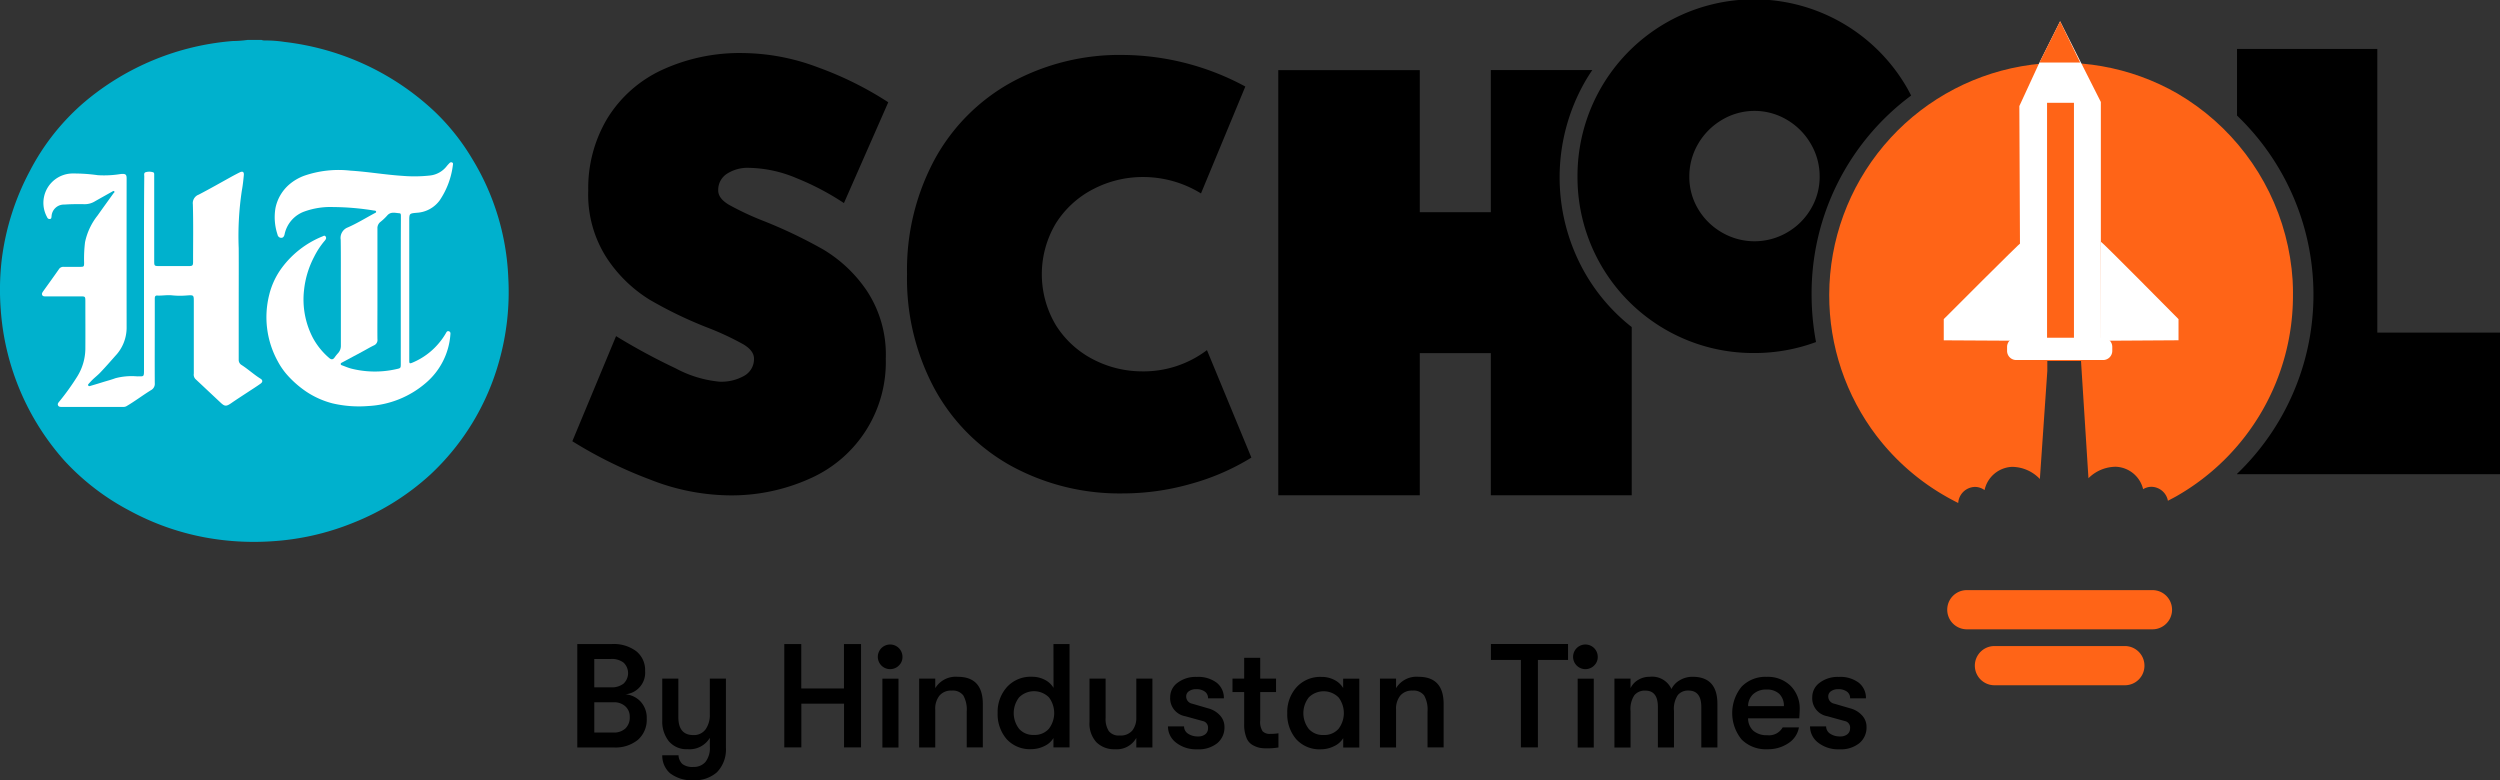 <svg id="Group_18648" data-name="Group 18648" xmlns="http://www.w3.org/2000/svg" xmlns:xlink="http://www.w3.org/1999/xlink" width="157" height="49" viewBox="0 0 157 49">
  <rect x="0" y="0" width="157" height="49" fill="#333333" stroke="none"/>
  <defs>
    <clipPath id="clip-path">
      <path id="Path_24" data-name="Path 24" d="M353.139,13.305a14.661,14.661,0,0,1,5.3,19.944,14.566,14.566,0,0,1-27.187-7.323,14.606,14.606,0,0,1,21.889-12.621Z" transform="translate(-331.25 -11.36)"/>
    </clipPath>
  </defs>
  <path id="Path_1" data-name="Path 1" d="M113.473,19.144a17.637,17.637,0,0,0,2.157,1.012,30.232,30.232,0,0,1,3.793,1.813,8.651,8.651,0,0,1,2.729,2.594,7.271,7.271,0,0,1,1.182,4.254,7.984,7.984,0,0,1-4.733,7.514,11.983,11.983,0,0,1-5.187,1.068,13.887,13.887,0,0,1-4.882-.992A27.427,27.427,0,0,1,103.65,34l2.746-6.6a39.205,39.205,0,0,0,3.738,2.021,7.259,7.259,0,0,0,2.746.839,2.9,2.9,0,0,0,1.585-.381,1.2,1.2,0,0,0,.593-1.068q0-.494-.666-.895a17.785,17.785,0,0,0-2.153-1.012,25.963,25.963,0,0,1-3.738-1.793,8.694,8.694,0,0,1-2.687-2.614,7.342,7.342,0,0,1-1.165-4.254,8.508,8.508,0,0,1,1.2-4.518,7.939,7.939,0,0,1,3.415-3.034,11.638,11.638,0,0,1,5.111-1.068,13.6,13.6,0,0,1,4.691.895,21.575,21.575,0,0,1,4.424,2.195l-2.784,6.331a16.591,16.591,0,0,0-2.975-1.564,7.95,7.95,0,0,0-2.975-.648,2.386,2.386,0,0,0-1.411.381,1.2,1.2,0,0,0-.534,1.03C112.807,18.579,113.029,18.877,113.473,19.144Z" transform="translate(-67.707 -6.291)"/>
  <path id="Path_2" data-name="Path 2" d="M185.885,35.237a14.634,14.634,0,0,1-3.831,1.657,15.566,15.566,0,0,1-4.216.593,14.208,14.208,0,0,1-7.018-1.716,12.216,12.216,0,0,1-4.826-4.844,14.59,14.59,0,0,1-1.734-7.208,14.628,14.628,0,0,1,1.734-7.208,12.194,12.194,0,0,1,4.826-4.844,14.208,14.208,0,0,1,7.018-1.716,16.365,16.365,0,0,1,7.666,1.983l-2.784,6.713a6.93,6.93,0,0,0-3.623-1.03,6.723,6.723,0,0,0-3.148.763,6.025,6.025,0,0,0-2.347,2.153,6.236,6.236,0,0,0,.017,6.408,6.009,6.009,0,0,0,2.344,2.136,6.681,6.681,0,0,0,3.089.745,6.592,6.592,0,0,0,4.043-1.335Z" transform="translate(-107.298 -6.5)"/>
  <g id="Group_2" data-name="Group 2" transform="translate(0 2.507)">
    <circle id="Ellipse_1" data-name="Ellipse 1" cx="15.249" cy="15.249" r="15.249" transform="translate(0.721 0.426)" fill="#fff"/>
    <g id="qu6ZpE.tif_1_">
      <g id="Group_1" data-name="Group 1">
        <path id="Path_3" data-name="Path 3" d="M15.551,7.23h.877a.543.543,0,0,0,.232.035,7.7,7.7,0,0,1,1.2.09,16.756,16.756,0,0,1,4.393,1.13,16.475,16.475,0,0,1,5.017,3.221,13.96,13.96,0,0,1,2.375,2.975,15.508,15.508,0,0,1,2.275,7.472,16.027,16.027,0,0,1-.572,5.243,15.338,15.338,0,0,1-4.32,7.129,15.766,15.766,0,0,1-4.806,3.013,16.228,16.228,0,0,1-5.177,1.179,16.92,16.92,0,0,1-4.164-.243,16.094,16.094,0,0,1-4.719-1.668,15.145,15.145,0,0,1-4.1-3.134A15.93,15.93,0,0,1,.045,24.143,16.238,16.238,0,0,1,.1,21.1a15.965,15.965,0,0,1,1.772-5.634,14.408,14.408,0,0,1,3.453-4.351A16.467,16.467,0,0,1,14.608,7.3,7.191,7.191,0,0,0,15.551,7.23ZM9.043,21.945v5.974c0,.5,0,.433-.43.44a3.984,3.984,0,0,0-1.373.118c-.264.1-.534.166-.8.25s-.513.156-.77.232c-.045.014-.1.028-.128-.028s.007-.083.035-.114.073-.083.111-.121c.191-.215.426-.381.621-.589.319-.336.624-.683.929-1.03a2.579,2.579,0,0,0,.714-1.748q-.005-4.707,0-9.41c0-.222-.062-.281-.284-.274a1.6,1.6,0,0,0-.18.021,6.459,6.459,0,0,1-1.345.059,10.761,10.761,0,0,0-1.529-.107,1.846,1.846,0,0,0-1.654,2.746.163.163,0,0,0,.166.114c.1-.007.1-.083.111-.159a.777.777,0,0,1,.808-.749c.426-.031.853-.031,1.279-.024a1.214,1.214,0,0,0,.655-.191c.354-.2.711-.4,1.068-.6.042-.024.094-.062.132-.01s-.021.076-.045.107c-.336.468-.676.936-1.009,1.408a4.011,4.011,0,0,0-.784,1.671,8.5,8.5,0,0,0-.059,1.293c0,.243-.014.257-.26.257-.34,0-.683,0-1.023,0a.325.325,0,0,0-.305.156c-.319.458-.648.912-.974,1.366-.052.076-.114.156-.069.25s.153.083.243.083H5.1c.239,0,.257.021.26.264,0,1.016.007,2.035,0,3.051a3.368,3.368,0,0,1-.506,1.713,15.239,15.239,0,0,1-1.127,1.571c-.055.069-.128.139-.083.243s.156.1.253.1H7.722a.407.407,0,0,0,.212-.042c.541-.316,1.04-.7,1.574-1.026a.446.446,0,0,0,.212-.43c-.007-1.377,0-2.753,0-4.13,0-.388,0-.78,0-1.168,0-.094.01-.2.135-.2.322.021.645-.049.967-.01a4.819,4.819,0,0,0,.895.007c.454-.031.454-.038.454.409v4.5a.4.4,0,0,0,.1.336c.534.5,1.064,1,1.6,1.5.246.229.347.222.635.028.35-.243.707-.472,1.064-.707.264-.173.534-.343.791-.527.146-.1.146-.222.007-.309-.42-.26-.784-.6-1.2-.867a.366.366,0,0,1-.177-.333c0-1.085,0-2.167,0-3.252,0-1.248.007-2.5,0-3.745a19.1,19.1,0,0,1,.2-3.641c.059-.312.09-.628.121-.943.021-.215-.073-.27-.264-.177-.153.076-.305.156-.454.236-.7.388-1.4.787-2.112,1.158a.57.57,0,0,0-.371.607c.035,1.207.014,2.413.014,3.616,0,.229-.035.264-.267.264-.621,0-1.241,0-1.865,0-.295,0-.309-.014-.309-.309V15.9c0-.08,0-.159,0-.236,0-.049-.014-.107-.066-.121a.8.8,0,0,0-.485,0c-.114.045-.069.184-.073.281C9.039,17.878,9.043,19.91,9.043,21.945ZM21.407,23.02c0,1.134,0,2.268,0,3.4a.676.676,0,0,1-.166.468,3.037,3.037,0,0,0-.229.284c-.1.146-.212.142-.336.035a4.437,4.437,0,0,1-1.037-1.286,5.22,5.22,0,0,1-.548-2.954,5.8,5.8,0,0,1,.638-2.119,4.99,4.99,0,0,1,.673-1.019c.062-.073.111-.156.049-.25s-.132-.038-.2-.01a5.957,5.957,0,0,0-2.528,1.942,4.734,4.734,0,0,0-.815,1.72,5.746,5.746,0,0,0,.551,4.209,4.4,4.4,0,0,0,.641.9,6.425,6.425,0,0,0,1.113.964,5.4,5.4,0,0,0,1.675.752,7.3,7.3,0,0,0,2.229.166,6.008,6.008,0,0,0,3.641-1.463,4.412,4.412,0,0,0,1.526-3.02c.01-.087.014-.177-.094-.212s-.149.049-.191.125a4.133,4.133,0,0,1-.44.624,4.338,4.338,0,0,1-1.643,1.214c-.2.083-.215.069-.215-.149V18.61c0-.489,0-.482.5-.527a1.909,1.909,0,0,0,1.411-.777,5.057,5.057,0,0,0,.832-2.236c.01-.055.014-.114-.049-.142a.131.131,0,0,0-.153.024,2.47,2.47,0,0,0-.184.2,1.543,1.543,0,0,1-1.054.593,8.942,8.942,0,0,1-1.7.024c-1.1-.069-2.188-.26-3.29-.329a6.615,6.615,0,0,0-2.9.316,3.079,3.079,0,0,0-.915.524,2.65,2.65,0,0,0-.9,1.512,3.447,3.447,0,0,0,.128,1.657.252.252,0,0,0,.149.194c.153.049.253-.017.295-.2A1.941,1.941,0,0,1,19.132,18a4.808,4.808,0,0,1,1.8-.274,16.481,16.481,0,0,1,2.545.218c.052.007.125,0,.142.066s-.059.083-.1.107c-.558.3-1.1.635-1.678.888a.706.706,0,0,0-.444.78C21.414,20.863,21.4,21.942,21.407,23.02Z" transform="translate(0 -7.23)" fill="#00b1cd"/>
        <path id="Path_4" data-name="Path 4" d="M65.482,43.41V48c0,.284,0,.291-.281.35a6.067,6.067,0,0,1-2.822-.031c-.194-.049-.378-.132-.569-.2-.045-.017-.1-.028-.1-.09s.052-.076.094-.1c.44-.236.881-.472,1.318-.707.225-.121.444-.253.676-.364a.366.366,0,0,0,.218-.392c-.007-.687,0-1.377,0-2.063,0-1.626,0-3.252,0-4.878a.491.491,0,0,1,.18-.413,3.319,3.319,0,0,0,.426-.4c.225-.27.51-.17.78-.149.08,0,.083.076.087.139,0,.111,0,.218,0,.329C65.482,40.488,65.482,41.951,65.482,43.41Z" transform="translate(-40.313 -27.676)" fill="#00b1cd"/>
      </g>
    </g>
  </g>
  <g id="Group_3" data-name="Group 3" transform="translate(36.254 40.446)">
    <path id="Path_5" data-name="Path 5" d="M107.185,104.265a1.472,1.472,0,0,1,.951.459,1.5,1.5,0,0,1,.385,1.072,1.675,1.675,0,0,1-.552,1.327,2.229,2.229,0,0,1-1.517.482H104.16V101.11h2.171a2.361,2.361,0,0,1,1.531.45,1.51,1.51,0,0,1,.557,1.239A1.36,1.36,0,0,1,107.185,104.265Zm-.9-2.217h-1.058v1.781h1.058a1.189,1.189,0,0,0,.784-.237.908.908,0,0,0,0-1.313A1.211,1.211,0,0,0,106.285,102.047Zm.148,4.62a1.049,1.049,0,0,0,.752-.26.949.949,0,0,0,.269-.724.858.858,0,0,0-.278-.663,1.038,1.038,0,0,0-.733-.255h-1.215v1.9Z" transform="translate(-104.16 -101.11)"/>
    <path id="Path_6" data-name="Path 6" d="M118.648,105.79h1.011v4.342a2.049,2.049,0,0,1-.566,1.54,2.09,2.09,0,0,1-1.466.5,2.241,2.241,0,0,1-1.484-.445,1.472,1.472,0,0,1-.482-1.123h1.021a.8.8,0,0,0,.246.552,1.035,1.035,0,0,0,.682.181.967.967,0,0,0,.761-.311,1.423,1.423,0,0,0,.278-.97v-.547a1.48,1.48,0,0,1-1.392.714,1.452,1.452,0,0,1-1.183-.5,1.977,1.977,0,0,1-.413-1.3V105.79h1.011v2.422c0,.747.311,1.123.937,1.123a.9.9,0,0,0,.775-.362,1.566,1.566,0,0,0,.264-.946Z" transform="translate(-110.325 -103.619)"/>
    <path id="Path_7" data-name="Path 7" d="M132.18,107.6V101.11h1.067V103.9h2.681V101.11H137V107.6h-1.067v-2.746h-2.681V107.6Z" transform="translate(-119.181 -101.11)"/>
    <path id="Path_8" data-name="Path 8" d="M146.23,102.5a.774.774,0,1,1,.213-.533A.727.727,0,0,1,146.23,102.5Zm-1.048,5.163v-4.324h1.011v4.324Z" transform="translate(-126.022 -101.164)"/>
    <path id="Path_9" data-name="Path 9" d="M150.44,109.985v-4.324h1.011v.6a1.5,1.5,0,0,1,1.41-.714q1.58,0,1.577,1.716v2.718h-1.011V107.73a1.811,1.811,0,0,0-.213-1.011.83.83,0,0,0-.733-.306.947.947,0,0,0-.761.311,1.306,1.306,0,0,0-.269.886v2.375Z" transform="translate(-128.971 -103.49)"/>
    <path id="Path_10" data-name="Path 10" d="M164.567,101.11h1.011V107.6h-1.011v-.585a1.3,1.3,0,0,1-.58.506,1.851,1.851,0,0,1-.8.19,1.969,1.969,0,0,1-1.568-.64,2.4,2.4,0,0,1-.557-1.633,2.338,2.338,0,0,1,.585-1.628,2.009,2.009,0,0,1,1.568-.645,1.7,1.7,0,0,1,.8.186,1.35,1.35,0,0,1,.557.51Zm-1.234,5.706a1.176,1.176,0,0,0,.951-.39,1.633,1.633,0,0,0,0-1.967,1.327,1.327,0,0,0-1.874,0,1.611,1.611,0,0,0,0,1.976A1.159,1.159,0,0,0,163.333,106.816Z" transform="translate(-134.664 -101.11)"/>
    <path id="Path_11" data-name="Path 11" d="M175.105,110.225a1.579,1.579,0,0,1-1.169-.436,1.734,1.734,0,0,1-.436-1.28V105.79h1.011v2.468a1.4,1.4,0,0,0,.2.826.782.782,0,0,0,.677.278.958.958,0,0,0,.8-.311,1.275,1.275,0,0,0,.251-.821v-2.44h1.011v4.324h-1.011v-.6A1.4,1.4,0,0,1,175.105,110.225Z" transform="translate(-141.333 -103.619)"/>
    <path id="Path_12" data-name="Path 12" d="M185.957,110.1a2.028,2.028,0,0,1-1.327-.418,1.276,1.276,0,0,1-.51-1.021h1.011a.539.539,0,0,0,.246.455,1.073,1.073,0,0,0,.636.176.691.691,0,0,0,.455-.139.461.461,0,0,0,.167-.371.415.415,0,0,0-.325-.455l-1.113-.306a1.141,1.141,0,0,1-.937-1.2,1.113,1.113,0,0,1,.464-.9,1.87,1.87,0,0,1,1.2-.366,1.918,1.918,0,0,1,1.266.371,1.212,1.212,0,0,1,.441.974h-.993a.5.5,0,0,0-.2-.422.887.887,0,0,0-.552-.153.744.744,0,0,0-.445.125.382.382,0,0,0-.176.32.456.456,0,0,0,.371.464l1.03.3a1.516,1.516,0,0,1,.724.441,1.045,1.045,0,0,1,.278.719,1.278,1.278,0,0,1-.45,1.021A1.862,1.862,0,0,1,185.957,110.1Z" transform="translate(-147.026 -103.49)"/>
    <path id="Path_13" data-name="Path 13" d="M195.235,107.748a3.07,3.07,0,0,0,.51-.037v.891a4.365,4.365,0,0,1-.752.056,2.389,2.389,0,0,1-.436-.037,1.614,1.614,0,0,1-.436-.172.888.888,0,0,1-.39-.469,2.214,2.214,0,0,1-.139-.844v-2.013h-.733v-.844h.733V102.97H194.6v1.308h.993v.844H194.6V106.9a1.079,1.079,0,0,0,.148.682A.613.613,0,0,0,195.235,107.748Z" transform="translate(-151.712 -102.107)"/>
    <path id="Path_14" data-name="Path 14" d="M202.4,110.1a1.969,1.969,0,0,1-1.568-.64,2.4,2.4,0,0,1-.557-1.633,2.338,2.338,0,0,1,.585-1.628,2.009,2.009,0,0,1,1.568-.645,1.7,1.7,0,0,1,.8.186,1.35,1.35,0,0,1,.557.51v-.585H204.8v4.324h-1.011V109.4a1.3,1.3,0,0,1-.58.506A1.851,1.851,0,0,1,202.4,110.1Zm.148-.9a1.176,1.176,0,0,0,.951-.39,1.633,1.633,0,0,0,0-1.967,1.327,1.327,0,0,0-1.874,0,1.611,1.611,0,0,0,0,1.976A1.159,1.159,0,0,0,202.553,109.2Z" transform="translate(-155.689 -103.49)"/>
    <path id="Path_15" data-name="Path 15" d="M212.82,109.985v-4.324h1.011v.6a1.5,1.5,0,0,1,1.41-.714q1.58,0,1.577,1.716v2.718h-1.011V107.73a1.812,1.812,0,0,0-.213-1.011.831.831,0,0,0-.733-.306.947.947,0,0,0-.761.311,1.306,1.306,0,0,0-.269.886v2.375Z" transform="translate(-162.412 -103.49)"/>
    <path id="Path_16" data-name="Path 16" d="M229.723,107.6v-5.493H227.84v-1h4.843v1H230.79V107.6Z" transform="translate(-170.464 -101.11)"/>
    <path id="Path_17" data-name="Path 17" d="M240.35,102.5a.774.774,0,1,1,.213-.533A.727.727,0,0,1,240.35,102.5Zm-1.048,5.163v-4.324h1.011v4.324Z" transform="translate(-176.479 -101.164)"/>
    <path id="Path_18" data-name="Path 18" d="M244.56,109.985v-4.324h1.011v.6a1.2,1.2,0,0,1,.473-.515,1.358,1.358,0,0,1,.733-.2,1.33,1.33,0,0,1,1.364.77,1.287,1.287,0,0,1,.52-.552,1.548,1.548,0,0,1,.807-.218q1.559,0,1.559,1.7v2.737h-1.011v-2.542q0-1.03-.807-1.03a.83.83,0,0,0-.668.283,1.553,1.553,0,0,0-.241,1v2.292h-1.011v-2.551c0-.682-.264-1.021-.789-1.021a.846.846,0,0,0-.682.283,1.55,1.55,0,0,0-.246,1v2.292H244.56Z" transform="translate(-179.428 -103.49)"/>
    <path id="Path_19" data-name="Path 19" d="M264.74,107.6q0,.167-.028.557H261.5a1.046,1.046,0,0,0,.334.784,1.292,1.292,0,0,0,.872.274.975.975,0,0,0,.965-.492h1.021a1.481,1.481,0,0,1-.654.988,2.276,2.276,0,0,1-1.331.385,2.14,2.14,0,0,1-1.614-.612,2.621,2.621,0,0,1,0-3.317,2.079,2.079,0,0,1,1.582-.617,2.028,2.028,0,0,1,1.5.571A2.007,2.007,0,0,1,264.74,107.6Zm-3.238-.213h2.245a1.031,1.031,0,0,0-.292-.77,1.113,1.113,0,0,0-.8-.269,1.178,1.178,0,0,0-.835.288A1.018,1.018,0,0,0,261.5,107.387Z" transform="translate(-187.973 -103.49)"/>
    <path id="Path_20" data-name="Path 20" d="M272.877,110.1a2.028,2.028,0,0,1-1.327-.418,1.276,1.276,0,0,1-.51-1.021h1.011a.539.539,0,0,0,.246.455,1.073,1.073,0,0,0,.636.176.691.691,0,0,0,.455-.139.46.46,0,0,0,.167-.371.415.415,0,0,0-.325-.455l-1.113-.306a1.141,1.141,0,0,1-.937-1.2,1.113,1.113,0,0,1,.464-.9,1.87,1.87,0,0,1,1.2-.366,1.918,1.918,0,0,1,1.266.371,1.212,1.212,0,0,1,.441.974h-.993a.5.5,0,0,0-.2-.422.887.887,0,0,0-.552-.153.744.744,0,0,0-.445.125.382.382,0,0,0-.176.32.456.456,0,0,0,.371.464l1.03.3a1.516,1.516,0,0,1,.724.441,1.045,1.045,0,0,1,.278.719,1.278,1.278,0,0,1-.45,1.021A1.862,1.862,0,0,1,272.877,110.1Z" transform="translate(-193.624 -103.49)"/>
  </g>
  <g id="Group_7" data-name="Group 7" transform="translate(114.873 1.335)">
    <path id="Path_21" data-name="Path 21" d="M365.518,98.062H353.861a1.231,1.231,0,0,1-1.231-1.231h0a1.231,1.231,0,0,1,1.231-1.231h11.657a1.231,1.231,0,0,1,1.231,1.231h0A1.229,1.229,0,0,1,365.518,98.062Z" transform="translate(-345.217 -59.876)" fill="#ff6417"/>
    <path id="Path_22" data-name="Path 22" d="M367.051,108.192h-8.19a1.231,1.231,0,0,1-1.231-1.231h0a1.231,1.231,0,0,1,1.231-1.231h8.19a1.231,1.231,0,0,1,1.231,1.231h0A1.227,1.227,0,0,1,367.051,108.192Z" transform="translate(-348.483 -66.493)" fill="#ff6417"/>
    <g id="Group_5" data-name="Group 5" transform="translate(0 2.604)">
      <g id="Group_4" data-name="Group 4" clip-path="url(#clip-path)">
        <path id="Path_23" data-name="Path 23" d="M358.427,18.6a14.566,14.566,0,0,0-27.187,7.323,14.5,14.5,0,0,0,7.243,12.621c.284.166.572.319.863.465A1.076,1.076,0,0,1,340.4,38a1.014,1.014,0,0,1,.6.2,1.845,1.845,0,0,1,1.723-1.46,2.429,2.429,0,0,1,1.751.763l.468-6.792V30.09h2.115l.468,7.364a2.449,2.449,0,0,1,1.72-.721,1.839,1.839,0,0,1,1.713,1.408,1.032,1.032,0,0,1,.52-.149,1.073,1.073,0,0,1,1.037.877c.2-.107.409-.211.61-.329a14.5,14.5,0,0,0,7.243-12.621A14.247,14.247,0,0,0,358.427,18.6Z" transform="translate(-331.243 -11.36)" fill="#ff6417"/>
      </g>
    </g>
    <g id="Group_6" data-name="Group 6" transform="translate(7.195)">
      <path id="Path_25" data-name="Path 25" d="M366.952,6.444l-.073.156L365.69,9.176l.066,14.712h5.052V8.919L368.249,3.85Z" transform="translate(-360.943 -3.85)" fill="#fff"/>
      <rect id="Rectangle_1" data-name="Rectangle 1" width="1.689" height="14.951" transform="translate(6.487 5.121)" fill="#ff6417"/>
      <path id="Path_26" data-name="Path 26" d="M356.882,43.88l.052,6.186L352,50.038V48.706S356.813,43.88,356.882,43.88Z" transform="translate(-352 -30.001)" fill="#fff"/>
      <path id="Path_27" data-name="Path 27" d="M369.33,6.444h2.559L370.627,3.85Z" transform="translate(-363.321 -3.85)" fill="#ff6417"/>
      <path id="Path_28" data-name="Path 28" d="M380.382,43.8l-.052,6.213,4.92-.031V48.654S380.451,43.8,380.382,43.8Z" transform="translate(-370.507 -29.948)" fill="#fff"/>
      <path id="Path_29" data-name="Path 29" d="M369.5,62.577h-5.454A.574.574,0,0,1,363.47,62v-.246a.574.574,0,0,1,.575-.576H369.5a.574.574,0,0,1,.576.576V62A.576.576,0,0,1,369.5,62.577Z" transform="translate(-359.493 -41.302)" fill="#fff"/>
    </g>
  </g>
  <g id="Group_8" data-name="Group 8" transform="translate(80.275 4.4)">
    <path id="Path_30" data-name="Path 30" d="M287.861,24.763a10.5,10.5,0,0,0,1.727,2.229V12.7h-.742a10.66,10.66,0,0,0-.981,1.411,10.744,10.744,0,0,0,0,10.651Z" transform="translate(-267.394 -12.697)"/>
    <path id="Path_31" data-name="Path 31" d="M250.761,25.45a12.123,12.123,0,0,1,0-12.045c.142-.246.291-.482.451-.714h-6.373v8.925h-4.462V12.693H231.49v26.7h8.887V30.467h4.462v8.925h8.848V28.83A11.739,11.739,0,0,1,250.761,25.45Z" transform="translate(-231.49 -12.69)"/>
  </g>
  <path id="Path_32" data-name="Path 32" d="M413.93,26.681V8.87h-8.81v4.182a15.583,15.583,0,0,1,0,22.5v.021h16.515V26.681Z" transform="translate(-264.635 -5.795)"/>
  <path id="Path_33" data-name="Path 33" d="M300.381,18.5a15.466,15.466,0,0,1,6.252-12.5c-.087-.166-.17-.329-.264-.492a11.085,11.085,0,0,0-20.689,5.572A11.034,11.034,0,0,0,296.765,22.17a11.1,11.1,0,0,0,3.894-.69A16.2,16.2,0,0,1,300.381,18.5ZM298.842,14.6a4.071,4.071,0,0,1-4.091,0,4.116,4.116,0,0,1-1.5-1.481,3.909,3.909,0,0,1-.548-2.032,4.029,4.029,0,0,1,.548-2.046,4.174,4.174,0,0,1,1.5-1.512,3.985,3.985,0,0,1,4.091,0,4.164,4.164,0,0,1,1.494,1.512,4,4,0,0,1,.551,2.046,3.921,3.921,0,0,1-.551,2.032A4.08,4.08,0,0,1,298.842,14.6Z" transform="translate(-186.613)"/>
</svg>
